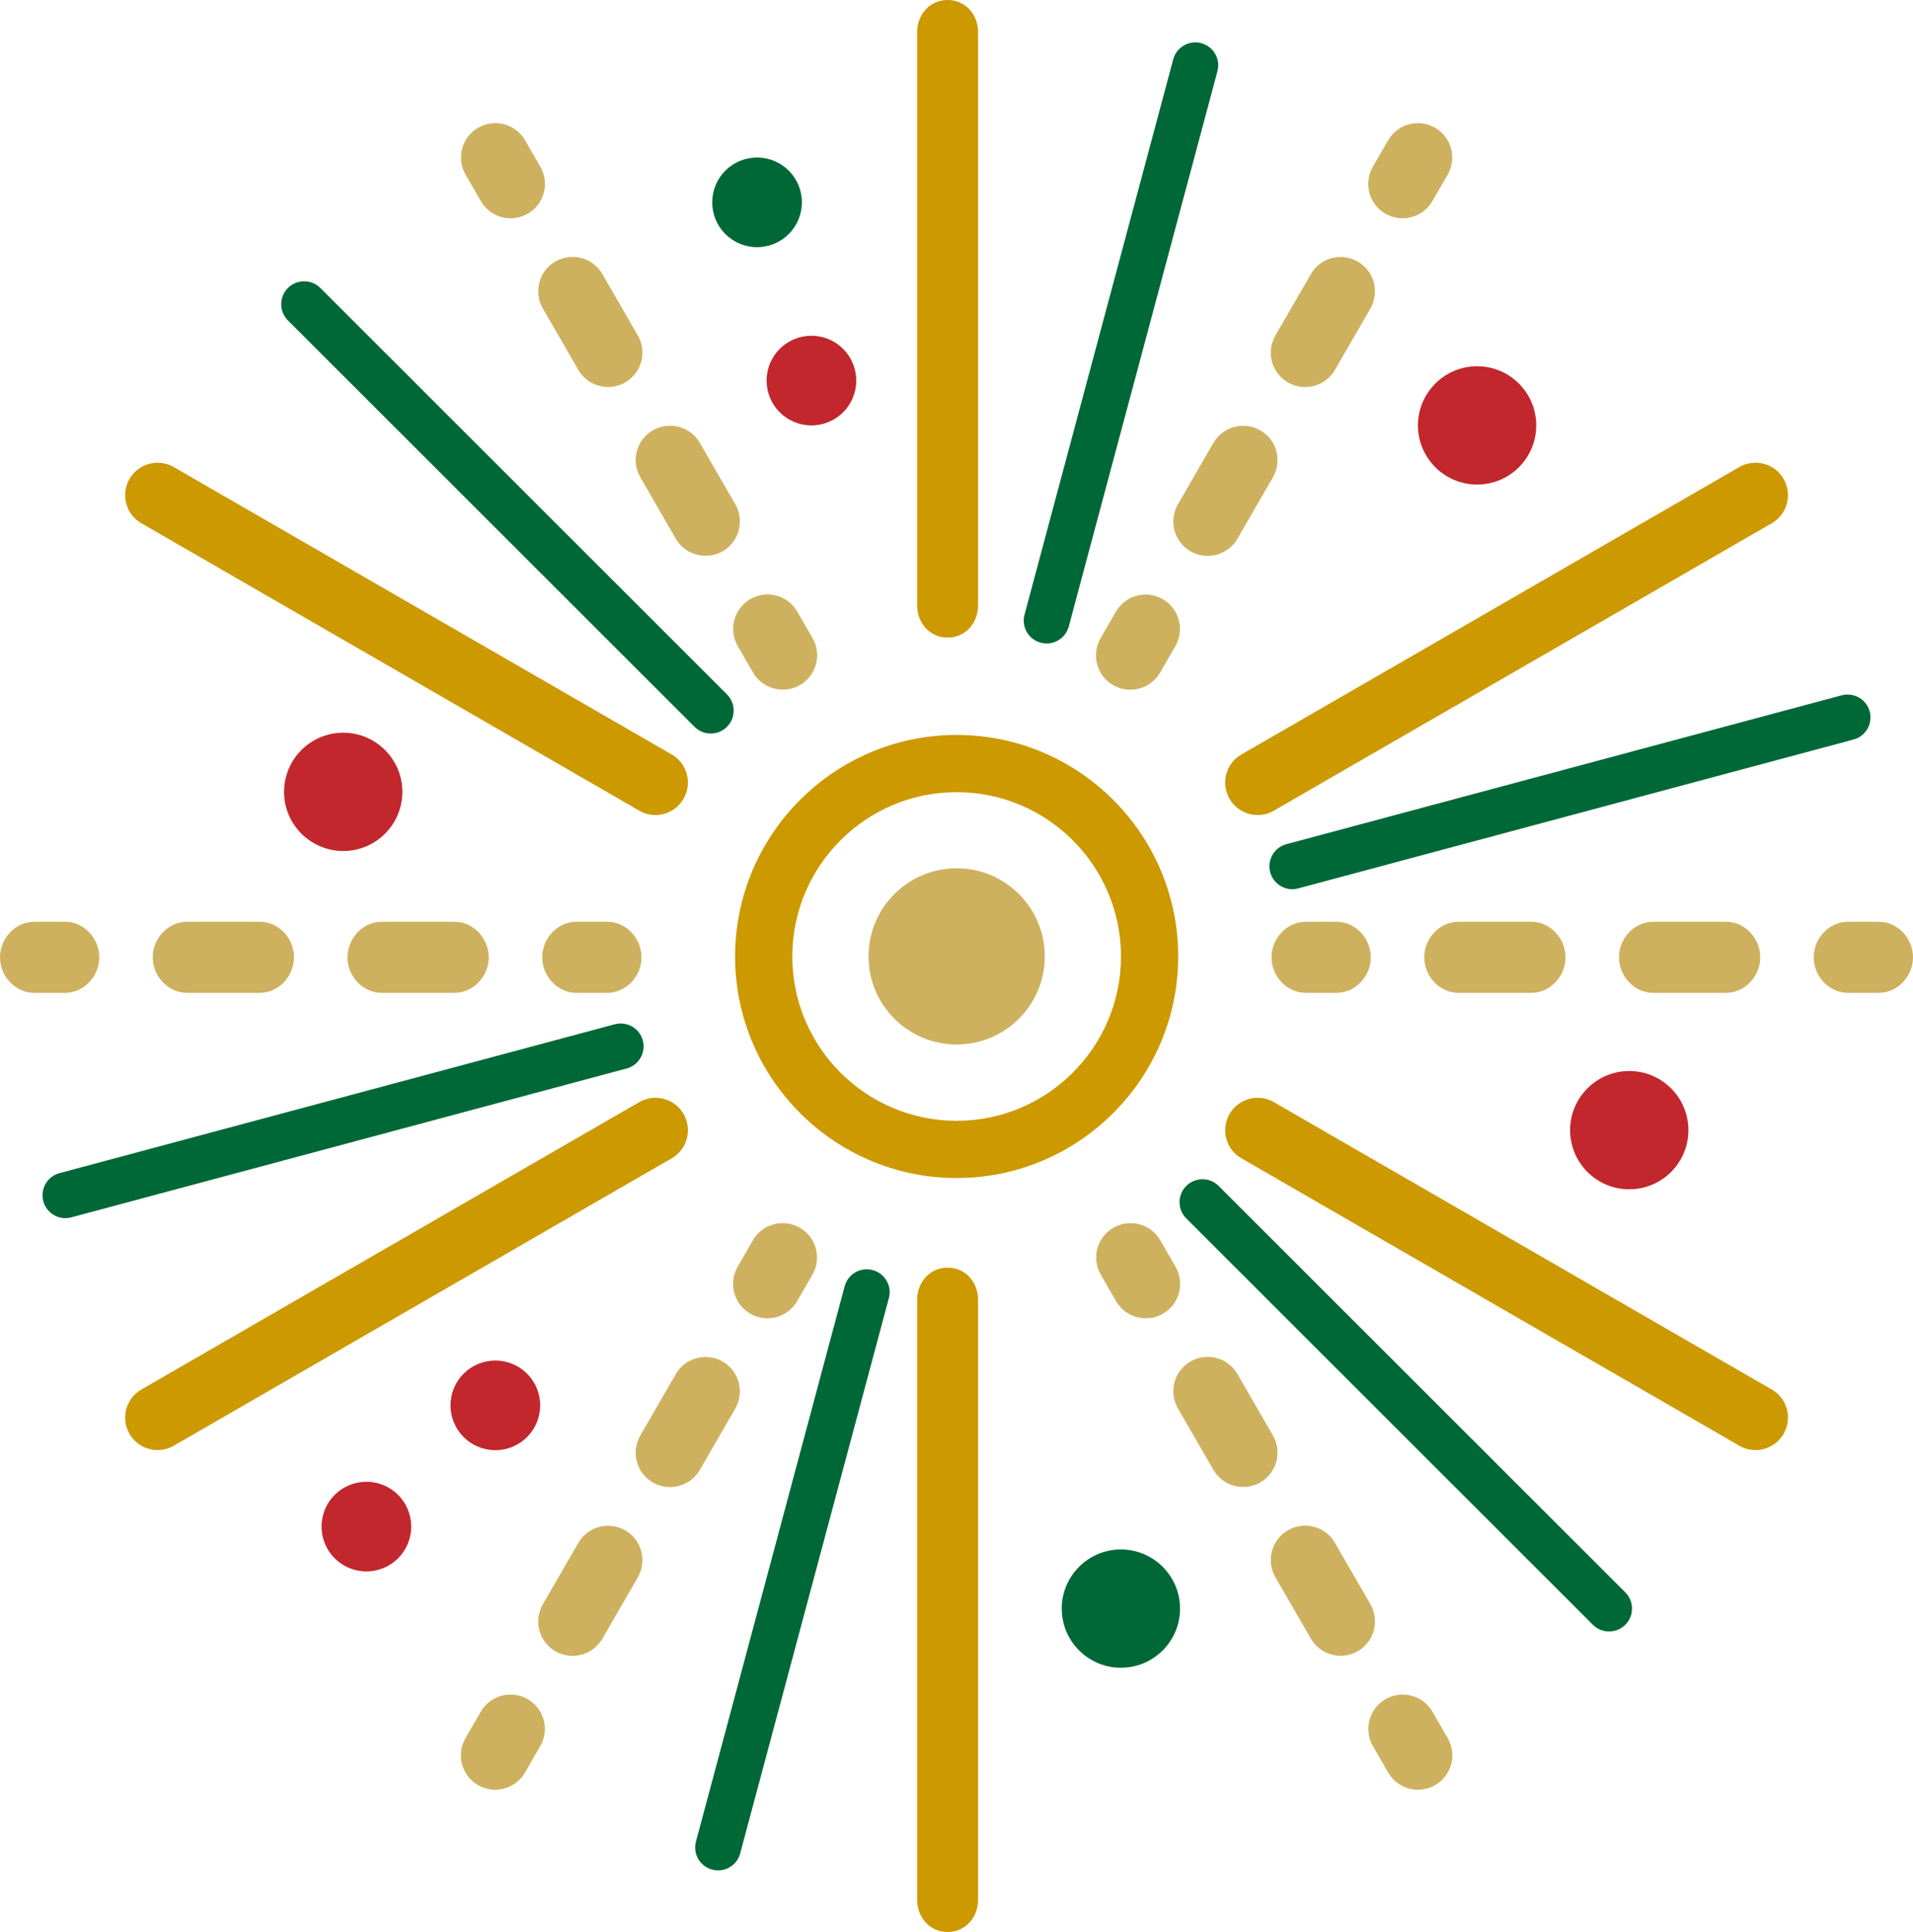 <?xml version="1.0" encoding="UTF-8"?>
<svg id="Layer_2" data-name="Layer 2" xmlns="http://www.w3.org/2000/svg" viewBox="0 0 188.23 190.11">
  <defs>
    <style>
      .cls-1 {
        fill: #c1272d;
      }

      .cls-1, .cls-2, .cls-3, .cls-4 {
        stroke-width: 0px;
      }

      .cls-2 {
        fill: #c90;
      }

      .cls-3 {
        fill: #ceb15f;
      }

      .cls-4 {
        fill: #006837;
      }
    </style>
  </defs>
  <g id="Object">
    <g>
      <g>
        <g>
          <path class="cls-3" d="m50.24,21.48c-1.17,0-2.31-.61-2.93-1.69l-1.5-2.6c-.93-1.62-.38-3.69,1.24-4.62,1.62-.93,3.69-.38,4.62,1.24l1.5,2.6c.93,1.62.38,3.69-1.24,4.62-.53.31-1.11.45-1.69.45Z"/>
          <path class="cls-3" d="m69.42,54.69c-1.17,0-2.31-.61-2.93-1.69l-3.49-6.04c-.93-1.62-.38-3.69,1.24-4.62,1.62-.93,3.69-.38,4.62,1.24l3.49,6.04c.93,1.62.38,3.69-1.24,4.62-.53.31-1.11.45-1.69.45Zm-9.59-16.61c-1.17,0-2.31-.61-2.93-1.69l-3.49-6.04c-.93-1.62-.38-3.69,1.24-4.62,1.62-.93,3.69-.38,4.62,1.24l3.49,6.04c.93,1.62.38,3.69-1.24,4.62-.53.31-1.11.45-1.69.45Z"/>
          <path class="cls-3" d="m77.02,67.86c-1.17,0-2.31-.61-2.93-1.69l-1.5-2.6c-.93-1.62-.38-3.69,1.24-4.62,1.62-.93,3.69-.38,4.62,1.24l1.5,2.6c.93,1.62.38,3.69-1.24,4.62-.53.31-1.11.45-1.69.45Z"/>
        </g>
        <g>
          <path class="cls-3" d="m6.39,97.7h-3.01c-1.87,0-3.38-1.63-3.38-3.5s1.51-3.5,3.38-3.5h3.01c1.87,0,3.38,1.63,3.38,3.5s-1.51,3.5-3.38,3.5Z"/>
          <path class="cls-3" d="m44.71,97.7h-7.14c-1.87,0-3.38-1.63-3.38-3.5s1.51-3.5,3.38-3.5h7.14c1.87,0,3.38,1.63,3.38,3.5s-1.51,3.5-3.38,3.5Zm-19.16,0h-7.14c-1.87,0-3.38-1.63-3.38-3.5s1.51-3.5,3.38-3.5h7.14c1.87,0,3.38,1.63,3.38,3.5s-1.51,3.5-3.38,3.5Z"/>
          <path class="cls-3" d="m59.74,97.7h-3.01c-1.87,0-3.38-1.63-3.38-3.5s1.51-3.5,3.38-3.5h3.01c1.87,0,3.38,1.63,3.38,3.5s-1.51,3.5-3.38,3.5Z"/>
        </g>
        <g>
          <path class="cls-3" d="m48.73,176.11c-.57,0-1.16-.15-1.69-.45-1.62-.93-2.17-3-1.24-4.62l1.5-2.6c.93-1.62,3-2.17,4.62-1.24,1.62.93,2.17,3,1.24,4.62l-1.5,2.6c-.63,1.08-1.76,1.69-2.93,1.69Z"/>
          <path class="cls-3" d="m56.34,162.94c-.57,0-1.15-.15-1.69-.45-1.62-.93-2.17-3-1.24-4.62l3.49-6.04c.93-1.62,3-2.17,4.62-1.24,1.62.93,2.17,3,1.24,4.62l-3.49,6.04c-.63,1.08-1.76,1.69-2.93,1.69Zm9.59-16.61c-.57,0-1.15-.15-1.69-.45-1.62-.93-2.17-3-1.24-4.62l3.49-6.04c.93-1.62,3-2.17,4.62-1.24,1.62.93,2.17,3,1.24,4.62l-3.49,6.04c-.63,1.08-1.76,1.69-2.93,1.69Z"/>
          <path class="cls-3" d="m75.51,129.72c-.57,0-1.16-.15-1.69-.45-1.62-.93-2.17-3-1.24-4.62l1.5-2.6c.93-1.62,3-2.17,4.62-1.24,1.62.93,2.17,3,1.24,4.62l-1.5,2.6c-.63,1.08-1.76,1.69-2.93,1.69Z"/>
        </g>
        <g>
          <path class="cls-3" d="m139.52,176.11c-1.17,0-2.31-.61-2.93-1.69l-1.5-2.6c-.93-1.62-.38-3.69,1.24-4.62,1.62-.93,3.69-.38,4.62,1.24l1.5,2.6c.93,1.62.38,3.69-1.24,4.62-.53.31-1.11.45-1.69.45Z"/>
          <path class="cls-3" d="m131.91,162.93c-1.17,0-2.31-.61-2.93-1.69l-3.49-6.04c-.93-1.62-.38-3.69,1.24-4.62,1.62-.93,3.69-.38,4.62,1.24l3.49,6.04c.93,1.62.38,3.69-1.24,4.62-.53.31-1.11.45-1.69.45Zm-9.59-16.61c-1.17,0-2.31-.61-2.93-1.69l-3.49-6.04c-.93-1.62-.38-3.69,1.24-4.62,1.62-.93,3.69-.38,4.62,1.24l3.49,6.04c.93,1.62.38,3.69-1.24,4.62-.53.31-1.11.45-1.69.45Z"/>
          <path class="cls-3" d="m112.74,129.72c-1.17,0-2.31-.61-2.93-1.69l-1.5-2.6c-.93-1.62-.38-3.69,1.24-4.62,1.62-.93,3.69-.38,4.62,1.24l1.5,2.6c.93,1.62.38,3.69-1.24,4.62-.53.31-1.11.45-1.69.45Z"/>
        </g>
        <g>
          <path class="cls-3" d="m184.85,97.7h-3.01c-1.87,0-3.38-1.63-3.38-3.5s1.51-3.5,3.38-3.5h3.01c1.87,0,3.38,1.63,3.38,3.5s-1.51,3.5-3.38,3.5Z"/>
          <path class="cls-3" d="m169.82,97.7h-7.14c-1.87,0-3.38-1.63-3.38-3.5s1.51-3.5,3.38-3.5h7.14c1.87,0,3.38,1.63,3.38,3.5s-1.51,3.5-3.38,3.5Zm-19.16,0h-7.14c-1.87,0-3.38-1.63-3.38-3.5s1.51-3.5,3.38-3.5h7.14c1.87,0,3.38,1.63,3.38,3.5s-1.51,3.5-3.38,3.5Z"/>
          <path class="cls-3" d="m131.5,97.7h-3.01c-1.87,0-3.38-1.63-3.38-3.5s1.51-3.5,3.38-3.5h3.01c1.87,0,3.38,1.63,3.38,3.5s-1.51,3.5-3.38,3.5Z"/>
        </g>
        <g>
          <path class="cls-2" d="m93.24,62.74c-1.76,0-3-1.43-3-3.19V3.19c0-1.76,1.24-3.19,3-3.19s3,1.43,3,3.19v56.36c0,1.76-1.24,3.19-3,3.19Z"/>
          <path class="cls-2" d="m64.49,80.2c-.54,0-1.09-.14-1.59-.43L13.91,51.49c-1.53-.88-2.05-2.84-1.17-4.36.88-1.53,2.84-2.05,4.36-1.17l48.99,28.28c1.53.88,2.05,2.84,1.17,4.36-.59,1.02-1.67,1.6-2.77,1.6Z"/>
          <path class="cls-2" d="m15.51,142.69c-1.1,0-2.18-.57-2.77-1.6-.88-1.53-.36-3.48,1.17-4.36l48.99-28.28c1.53-.88,3.48-.36,4.36,1.17.88,1.53.36,3.48-1.17,4.36l-48.99,28.28c-.5.29-1.05.43-1.59.43Z"/>
          <path class="cls-2" d="m93.24,190.11c-1.76,0-3-1.43-3-3.19v-58.99c0-1.76,1.24-3.19,3-3.19s3,1.43,3,3.19v58.99c0,1.76-1.24,3.19-3,3.19Z"/>
          <path class="cls-2" d="m172.73,142.69c-.54,0-1.09-.14-1.59-.43l-48.99-28.28c-1.53-.88-2.05-2.83-1.17-4.36.88-1.53,2.84-2.05,4.36-1.17l48.99,28.28c1.53.88,2.05,2.83,1.17,4.36-.59,1.02-1.67,1.6-2.77,1.6Z"/>
          <path class="cls-2" d="m123.75,80.2c-1.1,0-2.18-.57-2.77-1.6-.88-1.53-.36-3.48,1.17-4.36l48.99-28.28c1.53-.88,3.48-.36,4.36,1.17.88,1.53.36,3.48-1.17,4.36l-48.99,28.28c-.5.29-1.05.43-1.59.43Z"/>
        </g>
        <g>
          <path class="cls-3" d="m138.01,21.48c-.57,0-1.16-.15-1.69-.45-1.62-.93-2.17-3-1.24-4.62l1.5-2.6c.93-1.62,3-2.17,4.62-1.24,1.62.93,2.17,3,1.24,4.62l-1.5,2.6c-.63,1.08-1.76,1.69-2.93,1.69Z"/>
          <path class="cls-3" d="m118.83,54.7c-.57,0-1.15-.15-1.69-.45-1.62-.93-2.17-3-1.24-4.62l3.49-6.04c.93-1.62,3-2.17,4.62-1.24,1.62.93,2.17,3,1.24,4.62l-3.49,6.04c-.63,1.08-1.76,1.69-2.93,1.69Zm9.59-16.61c-.57,0-1.15-.15-1.69-.45-1.62-.93-2.17-3-1.24-4.62l3.49-6.04c.93-1.62,3-2.17,4.62-1.24,1.62.93,2.17,3,1.24,4.62l-3.49,6.04c-.63,1.08-1.76,1.69-2.93,1.69Z"/>
          <path class="cls-3" d="m111.22,67.87c-.57,0-1.16-.15-1.69-.45-1.62-.93-2.17-3-1.24-4.62l1.5-2.6c.93-1.62,3-2.17,4.62-1.24,1.62.93,2.17,3,1.24,4.62l-1.5,2.6c-.63,1.08-1.76,1.69-2.93,1.69Z"/>
        </g>
        <circle class="cls-3" cx="94.13" cy="94.11" r="8.67"/>
        <g>
          <path class="cls-4" d="m102.98,63.32c-.19,0-.39-.03-.58-.08-1.2-.32-1.92-1.56-1.59-2.76l14.63-54.64c.32-1.2,1.56-1.92,2.76-1.59,1.2.32,1.92,1.56,1.59,2.76l-14.63,54.64c-.27,1.01-1.18,1.67-2.18,1.67Z"/>
          <path class="cls-4" d="m69.93,72.18c-.58,0-1.15-.22-1.59-.66L28.33,31.53c-.88-.88-.88-2.31,0-3.19.88-.88,2.31-.88,3.19,0l40.01,39.99c.88.88.88,2.31,0,3.19-.44.44-1.02.66-1.59.66Z"/>
          <path class="cls-4" d="m6.44,119.87c-.99,0-1.91-.66-2.18-1.67-.32-1.2.39-2.44,1.59-2.76l54.64-14.65c1.2-.32,2.44.39,2.76,1.59.32,1.2-.39,2.44-1.59,2.76l-54.64,14.65c-.2.05-.39.08-.59.08Z"/>
          <path class="cls-4" d="m70.65,184.05c-.19,0-.39-.03-.58-.08-1.2-.32-1.92-1.56-1.59-2.76l14.63-54.64c.32-1.2,1.56-1.92,2.76-1.59,1.2.32,1.92,1.56,1.59,2.76l-14.63,54.64c-.27,1.01-1.18,1.67-2.18,1.67Z"/>
          <path class="cls-4" d="m158.32,160.54c-.58,0-1.15-.22-1.59-.66l-40.01-39.99c-.88-.88-.88-2.31,0-3.19.88-.88,2.31-.88,3.19,0l40.01,39.99c.88.88.88,2.31,0,3.19-.44.44-1.02.66-1.59.66Z"/>
          <path class="cls-4" d="m127.16,87.5c-.99,0-1.91-.66-2.18-1.67-.32-1.2.39-2.44,1.59-2.76l54.64-14.65c1.2-.32,2.44.39,2.76,1.59.32,1.2-.39,2.44-1.59,2.76l-54.64,14.65c-.2.05-.39.08-.59.08Z"/>
        </g>
        <path class="cls-2" d="m94.13,115.92c-12.02,0-21.8-9.78-21.8-21.8s9.78-21.8,21.8-21.8,21.8,9.78,21.8,21.8-9.78,21.8-21.8,21.8Zm0-37.97c-8.92,0-16.17,7.25-16.17,16.17s7.25,16.17,16.17,16.17,16.17-7.25,16.17-16.17-7.25-16.17-16.17-16.17Z"/>
      </g>
      <path class="cls-1" d="m39.59,77.92c0,3.22-2.61,5.82-5.82,5.82s-5.82-2.61-5.82-5.82,2.61-5.82,5.82-5.82,5.82,2.61,5.82,5.82Z"/>
      <path class="cls-4" d="m116.11,158.29c0,3.22-2.61,5.82-5.82,5.82s-5.82-2.61-5.82-5.82,2.61-5.82,5.82-5.82,5.82,2.61,5.82,5.82Z"/>
      <path class="cls-1" d="m166.13,111.21c0,3.22-2.61,5.82-5.82,5.82s-5.82-2.61-5.82-5.82,2.61-5.82,5.82-5.82,5.82,2.61,5.82,5.82Z"/>
      <path class="cls-1" d="m151.16,41.86c0,3.22-2.61,5.82-5.82,5.82s-5.82-2.61-5.82-5.82,2.61-5.82,5.82-5.82,5.82,2.61,5.82,5.82Z"/>
      <path class="cls-1" d="m40.46,150.22c0,2.44-1.97,4.41-4.41,4.41s-4.41-1.97-4.41-4.41,1.97-4.41,4.41-4.41,4.41,1.97,4.41,4.41Z"/>
      <path class="cls-1" d="m53.15,138.29c0,2.44-1.97,4.41-4.41,4.41s-4.41-1.97-4.41-4.41,1.97-4.41,4.41-4.41,4.41,1.97,4.41,4.41Z"/>
      <path class="cls-1" d="m84.25,37.45c0,2.44-1.97,4.41-4.41,4.41s-4.41-1.97-4.41-4.41,1.97-4.41,4.41-4.41,4.41,1.97,4.41,4.41Z"/>
      <path class="cls-4" d="m78.9,19.91c0,2.44-1.97,4.41-4.41,4.41s-4.41-1.97-4.41-4.41,1.97-4.41,4.41-4.41,4.41,1.97,4.41,4.41Z"/>
    </g>
  </g>
</svg>
